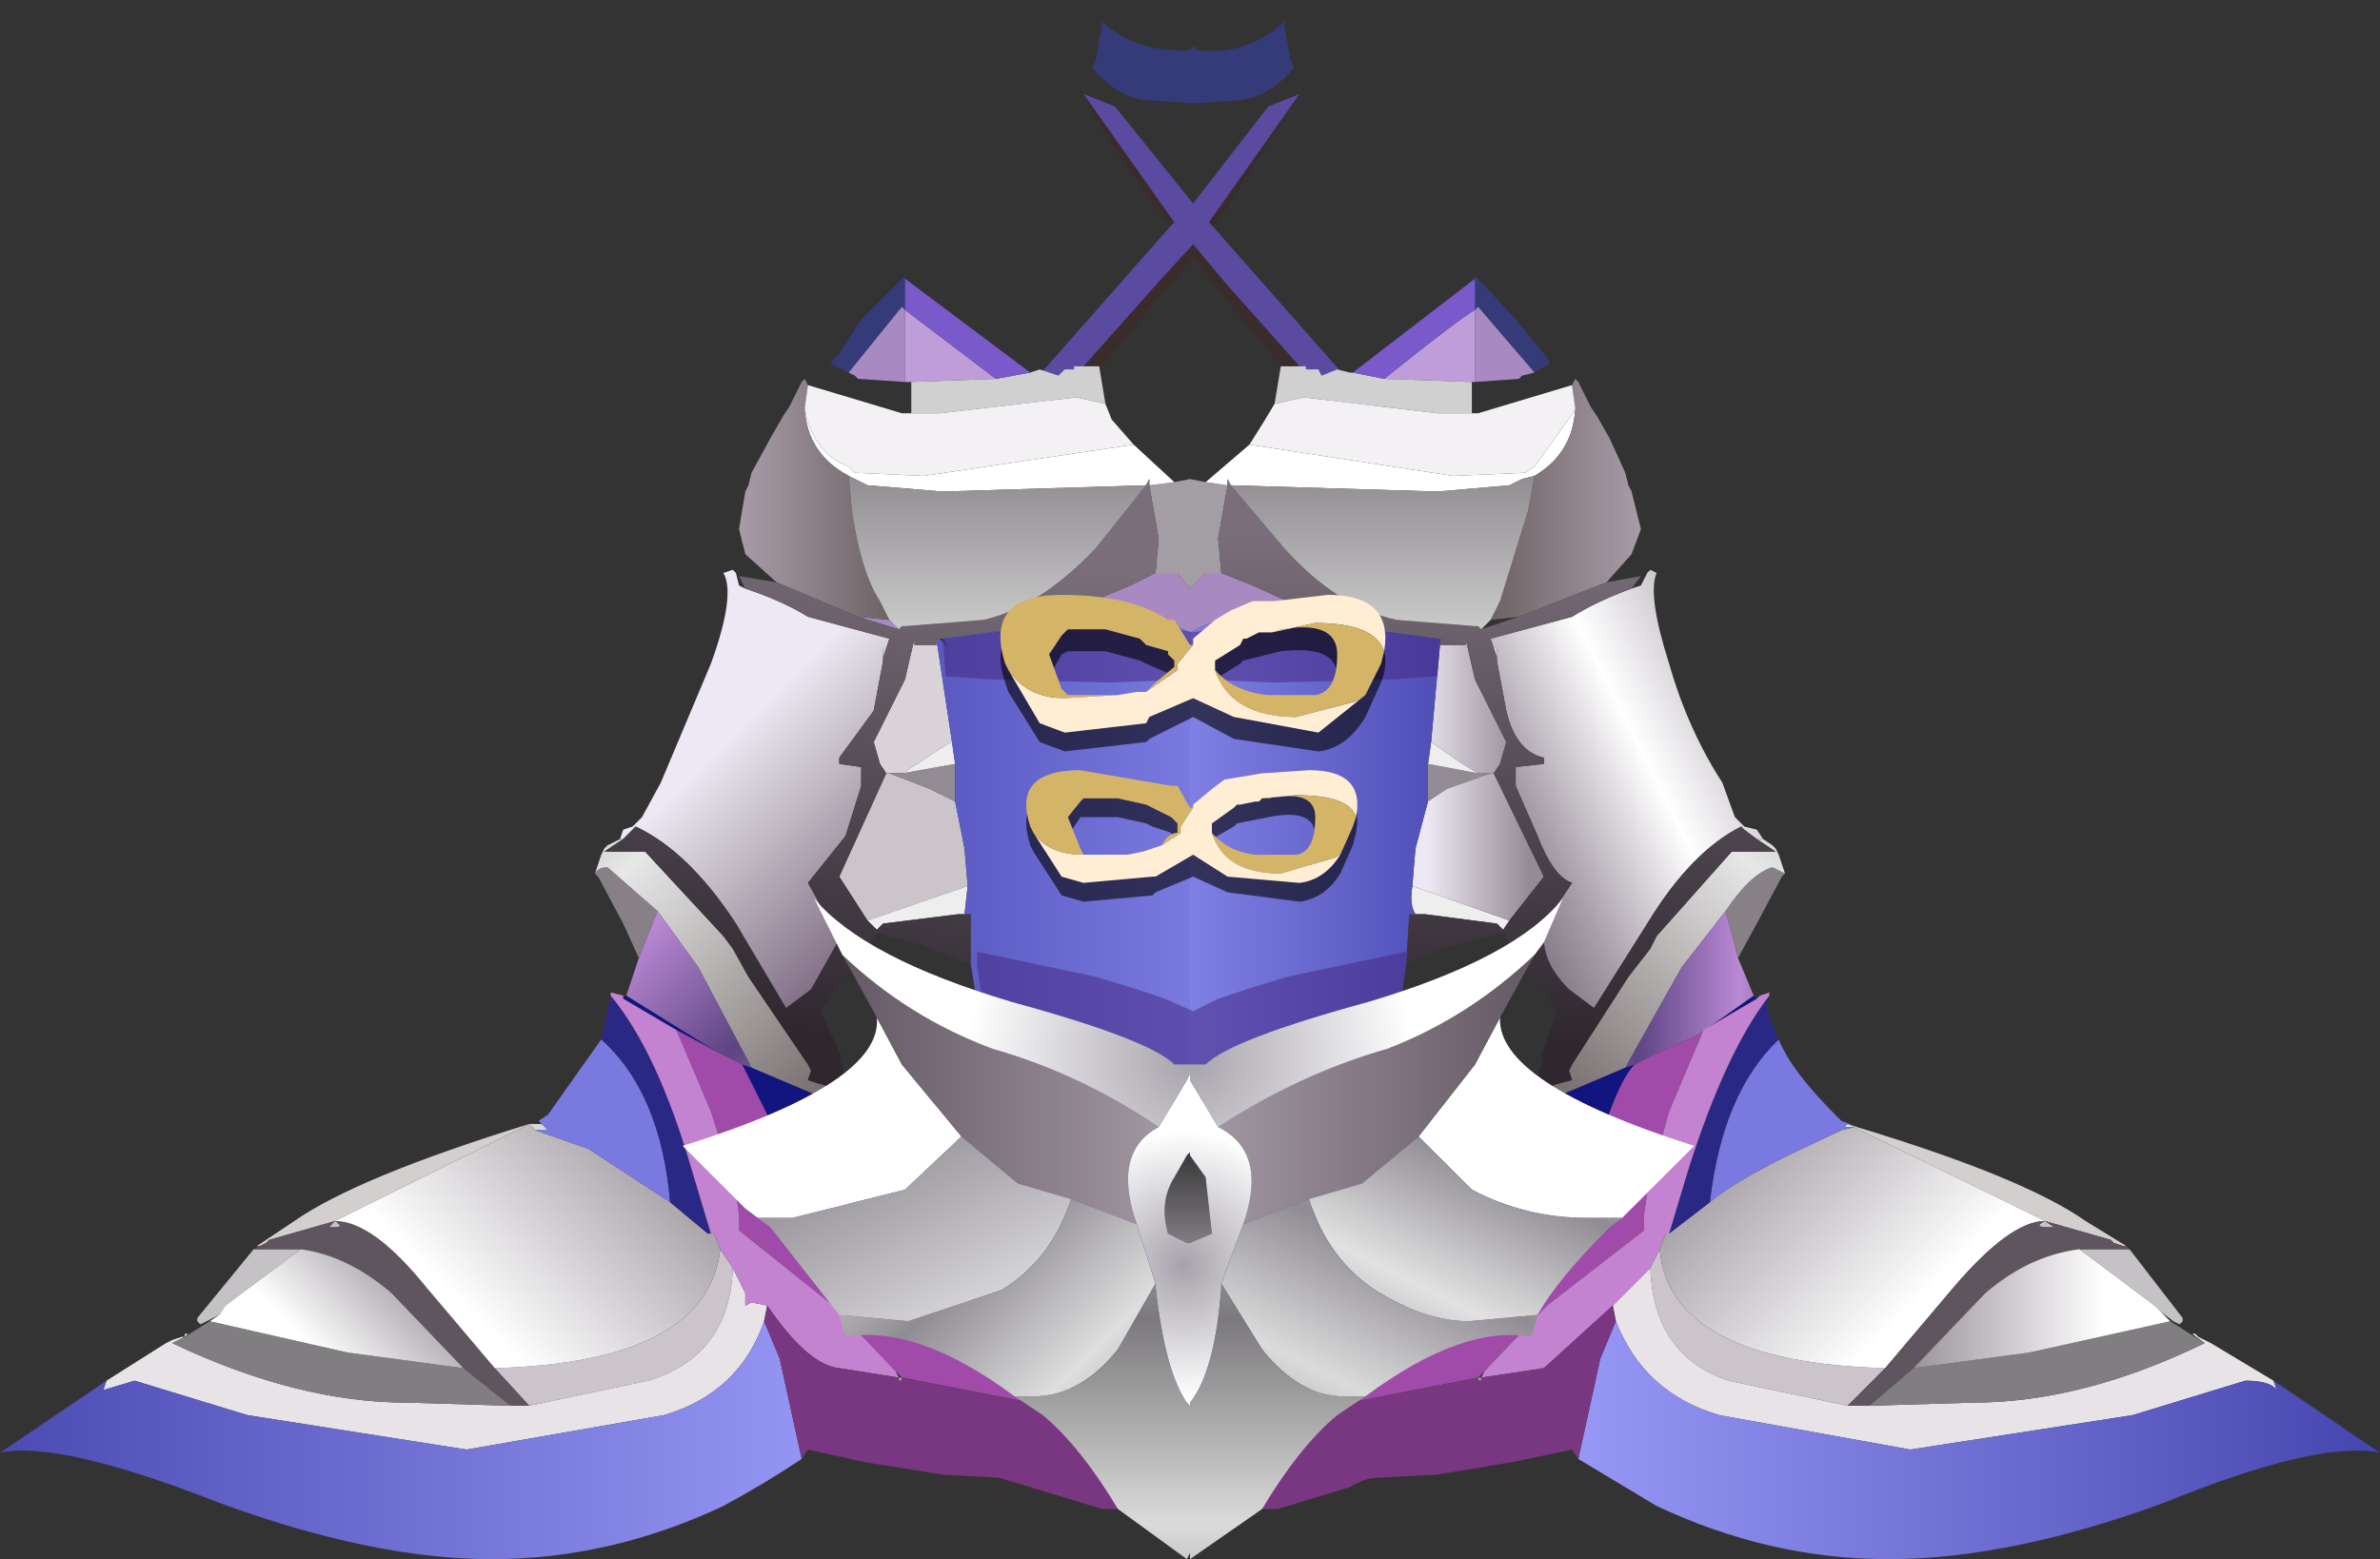 <svg xmlns="http://www.w3.org/2000/svg" xmlns:ffdec="https://www.free-decompiler.com/flash" xmlns:xlink="http://www.w3.org/1999/xlink" ffdec:objectType="frame" width="38" height="24.9"><rect width="100%" height="100%" fill="#333333" stroke="none"/><use ffdec:characterId="5" xlink:href="#a" width="38" height="24.9"/><defs><linearGradient id="b" x1="-819.2" x2="819.2" gradientTransform="matrix(0 0 0 0 20.55 -1.2)" gradientUnits="userSpaceOnUse" spreadMethod="reflect"><stop offset="0" stop-color="#9c9696"/><stop offset="1" stop-color="#d4d4d4"/></linearGradient><linearGradient id="c" x1="-819.2" x2="819.2" gradientTransform="matrix(0 0 0 0 20.55 -1.2)" gradientUnits="userSpaceOnUse" spreadMethod="reflect"><stop offset="0" stop-color="#365b45"/><stop offset="1" stop-color="#d4d4d4"/></linearGradient><linearGradient id="d" x1="-819.2" x2="819.2" gradientTransform="matrix(0 0 0 0 -.6 -1.2)" gradientUnits="userSpaceOnUse" spreadMethod="reflect"><stop offset="0" stop-color="#9c9696"/><stop offset="1" stop-color="#d4d4d4"/></linearGradient><linearGradient id="e" x1="-819.2" x2="819.2" gradientTransform="matrix(0 0 0 0 -.6 -1.2)" gradientUnits="userSpaceOnUse" spreadMethod="reflect"><stop offset="0" stop-color="#365b45"/><stop offset="1" stop-color="#d4d4d4"/></linearGradient><linearGradient id="f" x1="-819.2" x2="819.2" gradientTransform="matrix(-.003 -.003 -.004 .004 3.1 15.95)" gradientUnits="userSpaceOnUse" spreadMethod="pad"><stop offset="0" stop-color="#674e6d"/><stop offset=".49" stop-color="#c4bdc6"/><stop offset=".698" stop-color="#ede8f3"/></linearGradient><linearGradient id="g" x1="-819.2" x2="819.2" gradientTransform="matrix(-.003 -.003 -.004 .004 3.1 15.95)" gradientUnits="userSpaceOnUse" spreadMethod="pad"><stop offset=".49" stop-color="#c4bdc6"/><stop offset=".698" stop-color="#ede8f3"/></linearGradient><linearGradient id="h" x1="-819.2" x2="819.2" gradientTransform="matrix(-.002 -.002 -.002 .002 2.7 18.2)" gradientUnits="userSpaceOnUse" spreadMethod="reflect"><stop offset="0" stop-color="#797070"/><stop offset="1" stop-color="#e7e7e7"/></linearGradient><linearGradient id="i" x1="-819.2" x2="819.2" gradientTransform="matrix(0 0 0 0 -.6 -1.2)" gradientUnits="userSpaceOnUse" spreadMethod="reflect"><stop offset="0" stop-color="#c24a1e"/><stop offset="1" stop-color="#d4d4d4"/></linearGradient><linearGradient id="j" x1="-819.2" x2="819.2" gradientTransform="matrix(0 0 0 0 -.6 -1.2)" gradientUnits="userSpaceOnUse" spreadMethod="reflect"><stop offset="0" stop-color="#b1d0be"/><stop offset="1" stop-color="#d4d4d4"/></linearGradient><linearGradient id="k" x1="-819.2" x2="819.2" gradientTransform="matrix(0 0 0 0 20.6 -1.2)" gradientUnits="userSpaceOnUse" spreadMethod="reflect"><stop offset="0" stop-color="#c24a1e"/><stop offset="1" stop-color="#d4d4d4"/></linearGradient><linearGradient id="l" x1="-819.2" x2="819.2" gradientTransform="matrix(.002 -.002 .002 .002 17.35 18.2)" gradientUnits="userSpaceOnUse" spreadMethod="reflect"><stop offset="0" stop-color="#797070"/><stop offset="1" stop-color="#e7e7e7"/></linearGradient><linearGradient id="m" x1="-819.2" x2="819.2" gradientTransform="matrix(0 0 0 0 20.55 -1.2)" gradientUnits="userSpaceOnUse" spreadMethod="reflect"><stop offset="0" stop-color="#c24a1e"/><stop offset="1" stop-color="#d4d4d4"/></linearGradient><linearGradient id="n" x1="-819.2" x2="819.2" gradientTransform="matrix(.003 -.003 .004 .004 16.85 15.95)" gradientUnits="userSpaceOnUse" spreadMethod="pad"><stop offset=".49" stop-color="#c4bdc6"/><stop offset=".698" stop-color="#ede8f3"/></linearGradient><linearGradient id="o" x1="-819.2" x2="819.2" gradientTransform="matrix(0 0 0 0 20.55 -1.2)" gradientUnits="userSpaceOnUse" spreadMethod="reflect"><stop offset="0" stop-color="#b1d0be"/><stop offset="1" stop-color="#d4d4d4"/></linearGradient><linearGradient id="p" x1="-819.2" x2="819.2" gradientTransform="matrix(.003 .003 -.002 .002 20.55 22.6)" gradientUnits="userSpaceOnUse" spreadMethod="pad"><stop offset="0" stop-color="#8d868e"/><stop offset=".698" stop-color="#fff"/></linearGradient><linearGradient id="q" x1="-819.2" x2="819.2" gradientTransform="matrix(.001 0 0 .001 14.45 13.95)" gradientUnits="userSpaceOnUse" spreadMethod="pad"><stop offset="0" stop-color="#ede8f3"/><stop offset="1" stop-color="#948b96"/></linearGradient><linearGradient id="r" x1="-819.2" x2="819.2" gradientTransform="matrix(.001 0 0 .001 14.6 16.2)" gradientUnits="userSpaceOnUse" spreadMethod="pad"><stop offset="0" stop-color="#ede8f3"/><stop offset="1" stop-color="#948b96"/></linearGradient><linearGradient id="s" x1="-819.2" x2="819.2" gradientTransform="matrix(.004 -.002 .002 .004 16.65 16.05)" gradientUnits="userSpaceOnUse" spreadMethod="pad"><stop offset="0" stop-color="#3f3441"/><stop offset=".388" stop-color="#a89faa"/><stop offset=".651" stop-color="#fff"/><stop offset="1" stop-color="#a89faa"/></linearGradient><linearGradient id="t" x1="-819.2" x2="819.2" gradientTransform="matrix(0 0 0 0 20.55 -1.2)" gradientUnits="userSpaceOnUse" spreadMethod="reflect"><stop offset="0" stop-color="#665959"/><stop offset="1" stop-color="#d4d4d4"/></linearGradient><linearGradient id="u" x1="-819.2" x2="819.2" gradientTransform="matrix(0 0 0 0 -.6 -1.2)" gradientUnits="userSpaceOnUse" spreadMethod="reflect"><stop offset="0" stop-color="#665959"/><stop offset="1" stop-color="#d4d4d4"/></linearGradient><linearGradient id="v" x1="-819.2" x2="819.2" gradientTransform="matrix(.003 0 0 .001 23.6 23.6)" gradientUnits="userSpaceOnUse" spreadMethod="pad"><stop offset="0" stop-color="#8d868e"/><stop offset=".698" stop-color="#fff"/></linearGradient><linearGradient id="w" x1="-819.2" x2="819.2" gradientTransform="matrix(-.003 .003 -.002 -.002 -.6 22.6)" gradientUnits="userSpaceOnUse" spreadMethod="pad"><stop offset="0" stop-color="#8d868e"/><stop offset=".698" stop-color="#fff"/></linearGradient><linearGradient id="x" x1="-819.2" x2="819.2" gradientTransform="matrix(-.002 .001 -.001 -.001 -3.65 23.6)" gradientUnits="userSpaceOnUse" spreadMethod="pad"><stop offset="0" stop-color="#8d868e"/><stop offset=".698" stop-color="#fff"/></linearGradient><linearGradient id="y" x1="-819.2" x2="819.2" gradientTransform="matrix(.002 0 0 .002 16 10.65)" gradientUnits="userSpaceOnUse" spreadMethod="reflect"><stop offset="0" stop-color="#625959"/><stop offset=".945" stop-color="#afa2af"/></linearGradient><linearGradient id="z" x1="-819.2" x2="819.2" gradientTransform="matrix(-.002 0 -0 -.002 4 10.75)" gradientUnits="userSpaceOnUse" spreadMethod="reflect"><stop offset="0" stop-color="#625959"/><stop offset=".945" stop-color="#afa2af"/></linearGradient><linearGradient id="A" x1="-819.2" x2="819.2" gradientTransform="matrix(0 -.005 .006 0 15 15.3)" gradientUnits="userSpaceOnUse" spreadMethod="pad"><stop offset="0" stop-color="#2e272e"/><stop offset="1" stop-color="#796e79"/></linearGradient><linearGradient id="B" x1="-819.2" x2="819.2" gradientTransform="matrix(0 -.005 .006 .001 5.05 15.3)" gradientUnits="userSpaceOnUse" spreadMethod="pad"><stop offset="0" stop-color="#2e272e"/><stop offset="1" stop-color="#796e79"/></linearGradient><linearGradient id="C" x1="-819.2" x2="819.2" gradientTransform="matrix(0 .002 -.002 0 13.05 11.5)" gradientUnits="userSpaceOnUse" spreadMethod="pad"><stop offset="0" stop-color="#878287"/><stop offset="1" stop-color="#d4d4d4"/><stop offset="1" stop-color="#d9d3d9"/></linearGradient><linearGradient id="D" x1="-819.2" x2="819.2" gradientTransform="matrix(0 .002 -.002 0 6.9 11.5)" gradientUnits="userSpaceOnUse" spreadMethod="pad"><stop offset="0" stop-color="#878287"/><stop offset="1" stop-color="#d4d4d4"/><stop offset="1" stop-color="#d9d3d9"/></linearGradient><linearGradient id="E" x1="-819.2" x2="819.2" gradientTransform="matrix(.001 0 0 .002 17.95 18.5)" gradientUnits="userSpaceOnUse" spreadMethod="reflect"><stop offset="0" stop-color="#5d4483"/><stop offset="1" stop-color="#ba89d4"/></linearGradient><linearGradient id="F" x1="-819.2" x2="819.2" gradientTransform="matrix(-.001 -.001 .001 -.001 2 18.5)" gradientUnits="userSpaceOnUse" spreadMethod="reflect"><stop offset="0" stop-color="#5d4483"/><stop offset="1" stop-color="#ba89d4"/></linearGradient><linearGradient id="G" x1="-819.2" x2="819.2" gradientTransform="matrix(.003 0 0 .006 12.4 17.5)" gradientUnits="userSpaceOnUse" spreadMethod="reflect"><stop offset="0" stop-color="#8080e5"/><stop offset="1" stop-color="#4444ad"/></linearGradient><linearGradient id="H" x1="-819.2" x2="819.2" gradientTransform="matrix(-.003 0 0 .006 7.55 17.5)" gradientUnits="userSpaceOnUse" spreadMethod="reflect"><stop offset="0" stop-color="#7979e0"/><stop offset="1" stop-color="#5252ba"/></linearGradient><linearGradient id="I" x1="-819.2" x2="819.2" gradientTransform="matrix(.008 0 0 .002 22.6 25.7)" gradientUnits="userSpaceOnUse" spreadMethod="reflect"><stop offset="0" stop-color="#9898f7"/><stop offset="1" stop-color="#4444ad"/></linearGradient><linearGradient id="J" x1="-819.2" x2="819.2" gradientTransform="matrix(-.008 0 0 .002 -2.6 25.7)" gradientUnits="userSpaceOnUse" spreadMethod="reflect"><stop offset="0" stop-color="#9595f4"/><stop offset="1" stop-color="#4a4ab2"/></linearGradient><linearGradient id="K" x1="-819.2" x2="819.2" gradientTransform="matrix(0 0 0 0 20.15 -.15)" gradientUnits="userSpaceOnUse" spreadMethod="reflect"><stop offset="0" stop-color="#9c9696"/><stop offset="1" stop-color="#d4d4d4"/></linearGradient><linearGradient id="L" x1="-819.2" x2="819.2" gradientTransform="matrix(0 0 0 0 -.05 -.15)" gradientUnits="userSpaceOnUse" spreadMethod="reflect"><stop offset="0" stop-color="#9c9696"/><stop offset="1" stop-color="#d4d4d4"/></linearGradient><linearGradient id="M" x1="-819.2" x2="819.2" gradientTransform="matrix(.003 0 0 .003 12.95 20.1)" gradientUnits="userSpaceOnUse" spreadMethod="reflect"><stop offset="0" stop-color="#9f959f"/><stop offset="1" stop-color="#645964"/></linearGradient><linearGradient id="N" x1="-819.2" x2="819.2" gradientTransform="matrix(.003 0 0 .003 6.95 20.1)" gradientUnits="userSpaceOnUse" spreadMethod="reflect"><stop offset="0" stop-color="#645964"/><stop offset="1" stop-color="#9f959f"/></linearGradient><linearGradient id="O" x1="-819.2" x2="819.2" gradientTransform="matrix(.001 -.001 .002 .001 14.35 22.35)" gradientUnits="userSpaceOnUse" spreadMethod="reflect"><stop offset="0" stop-color="#e2e2e2"/><stop offset="1" stop-color="#908c93"/></linearGradient><linearGradient id="P" x1="-819.2" x2="819.2" gradientTransform="matrix(-.001 -.002 .002 -.001 5.6 22.4)" gradientUnits="userSpaceOnUse" spreadMethod="reflect"><stop offset="0" stop-color="#dddcde"/><stop offset="1" stop-color="#908c93"/></linearGradient><linearGradient id="Q" x1="-819.2" x2="819.2" gradientTransform="matrix(-.001 -.001 .001 -.001 7.5 23.6)" gradientUnits="userSpaceOnUse" spreadMethod="reflect"><stop offset="0" stop-color="#dedede"/><stop offset="1" stop-color="#908c93"/></linearGradient><linearGradient id="R" x1="-819.2" x2="819.2" gradientTransform="matrix(.001 -.001 .002 .001 12.45 23.55)" gradientUnits="userSpaceOnUse" spreadMethod="reflect"><stop offset="0" stop-color="#dbdbdb"/><stop offset="1" stop-color="#908c93"/></linearGradient><linearGradient id="S" x1="-819.2" x2="819.2" gradientTransform="matrix(0 -.002 .003 0 10 25.4)" gradientUnits="userSpaceOnUse" spreadMethod="reflect"><stop offset="0" stop-color="#dbdbdb"/><stop offset="1" stop-color="#7b797b"/></linearGradient><linearGradient id="T" x1="-819.2" x2="819.2" gradientTransform="rotate(90 -5.9 15.95)scale(.001)" gradientUnits="userSpaceOnUse" spreadMethod="pad"><stop offset="0" stop-color="#353535"/><stop offset="1" stop-color="#878287"/><stop offset="1" stop-color="#d9d3d9"/></linearGradient><radialGradient id="U" cx="0" cy="0" r="819.2" gradientTransform="translate(9.9 22.9)scale(.003)" gradientUnits="userSpaceOnUse" spreadMethod="pad"><stop offset="0" stop-color="#a6a2aa"/><stop offset=".867" stop-color="#fff"/></radialGradient><radialGradient id="V" cx="0" cy="0" r="819.2" gradientTransform="translate(10 19.6)scale(.005)" gradientUnits="userSpaceOnUse" spreadMethod="pad"><stop offset="0" stop-color="#a6a2aa"/><stop offset=".867" stop-color="#fff"/></radialGradient><g id="a" fill-rule="evenodd"><path fill="#43211d" fill-opacity=".4" d="M20.75 1.5 19.6 3.3l-.3.4.05.05 2.6 3.2.25.3-.4.2-.25-.3-2-2.4-.5-.65-.55.65-1.55 1.9-.45.5-.25.3-.4-.2.25-.3.85-.95 1.75-2.25.05-.05-.3-.4Q17.5 2 17.3 1.5l.5.2L19 3.3l.05.1.1-.1 1.1-1.6z"/><path fill="#5a4ba1" d="m19.35 3.6 2.6 2.95.25.25-.4.2-.25-.25-2-2.25-.5-.6-.55.6-2 2.25-.25.25-.4-.2.25-.25 2.6-2.95.05-.05L17.3 1.5l.5.2 1.25 1.55 1.2-1.55.5-.2-1.45 2.05z"/><path fill="#353b79" d="m13.25 5.8.15-.15.35-.55.7-.7v.55l-.05-.05-.85 1.05zm10.3-1.35V4.4l.65.7.45.55.1.15-.25.15-.9-1.05-.05.05z"/><path fill="#d9d7d9" d="M8.45 17.95h.2l.1.1h-.2z"/><path fill="#a989c2" d="m23.55 4.95.05-.05.9 1.05-.2.05-.05.05-.7.05zm-4.05 4.2.5.2.55.25.05.05.5.3-.85-.1q-.6-.1-1.25.25-.7-.35-1.3-.25l-.8.1.5-.3.05-.05.6-.25.4-.2h.35l.2.25.25-.25zm-5.8-3.1L13.65 6l-.1-.05.85-1.05.05.05V6.1zm.5 3.85.15.15-.65-.2z"/><path fill="#bf9dd9" d="M23.55 4.95V6.1h-.05l-1.4-.05q1.25-1 1.45-1.1m-9.1 1.15V4.95l1.45 1.1-1.35.05z"/><path fill="#cbc5cb" d="m15.25 12.8.15.75.05.6-1.6.55-.45-.7.75-1.65h.05l.65.25zm-3.75 7.15.2.3q-.05 1.4-1.35 1.8l-1.9.4-.55-.6q3.4-.1 3.6-1.9m14.85.3.15-.3q.15 1.8 3.6 1.9l-.6.6-1.9-.4q-1.2-.4-1.25-1.8"/><path fill="#d9d3d9" d="m14.95 10.2.25 1.65q-.2.1-.55.35l-.25.15h-.25l-.1-.15-.1-.35.5-1 .15-.65v.1h.35z"/><path fill="#938b93" d="M15.25 12.2v.6l-.4-.2-.65-.25h.2zm7.55 0 .8.15h.2l-.7.25-.3.2z"/><path fill="#eee" d="m24.1 14.7-.1.15-.1-.1-1.15-.15h-.15q-.1-.15-.05-.45zm-8.9-2.85.05.35-.85.15.25-.15q.35-.25.55-.35m.25 2.3-.05.45h-.1l-1.2.15-.1.1-.15-.15zm7.35-1.95.05-.35.5.35.25.15z"/><path fill="#c6c5c6" d="m32.65 19.5.15.1h-.1q-.25 0-.05-.1m-27.4.1.1-.1q.15.1 0 .1z"/><path fill="#e7e7e7" d="M29.6 18h-.15l.05-.05z"/><path fill="#c4c2c4" d="m34 19.95.85 1.1v.05l-.05.05-.1-.05-.2-.15-.1-.1-1.2-.9zM3.5 21l-.2.1-.1.05-.05-.05v-.05l.9-1.1h.75l-1.2.9z"/><path fill="#a19ea1" d="M14.35 22h.05v.05h-.05zm9.25 0h.05v.05h-.05z"/><path fill="#121580" d="m15.3 18.65 1.65.6 1.7.4.25.05h.05l.05 1 .05-1h.05l-.05.85-.05.7.05.65v.45h-.15l-.3-.05-1.25.1-2.15-1.9-1.65-1.25-.8-.55-.25-.3-.05-.2-.6-1.2.15.05 1.65.7h.1l-.1.05v.05l.2.05.1.05.05.1.15.1.15.2.1.1.05.1.15.25.6 1.5.1-1.1zm-4.5-2.2-.85-.5.05-.05 1.45.9zm15.15.6.15-.05q-.25.25-.55 1.2l-.05.2-.25.3q-.35.2-.75.55-.65.4-1.65 1.25l-2.2 1.9-1.25-.1-.3.05V19.7l.25-.05 1.75-.4 1.65-.6v.55l.1 1.1.55-1.5.15-.25.1-.1.05-.1.15-.2.15-.1.05-.1.1-.05.15-.05v-.05l-.1-.05h.1zm1.2-.55.85-.6.05.05-.85.5z"/><path fill="#878087" d="m10.2 15.3-.25-.55-.4-.75-.05-.05q.05-.1.2-.1l.8.7zm18.3-1.35-.05.05-.4.75-.3.55-.2-.75q.4-.6.75-.7z"/><path fill="#d4cfcf" d="m29.5 17.95.15.05q2.65.8 3.65 1.5l.65.4h-.05l-.15-.05-.05-.05-1.05-.3L29.6 18zM4.1 19.9l.6-.4q1-.7 3.75-1.55l-3.1 1.55-1.05.3-.05.05-.1.05z"/><path fill="#e7e3e7" d="m35.2 21.45-.2-.15h.05l.05.05.1.05.1.05 1 .6.05.15q-.1-.15-.5-.15l-1.8.55-3.55.55-3.05-.55q-1.2-.35-1.65-1.5l-.05-.25.6-.6q.05 1.4 1.25 1.8l1.9.4h.35l1.65-.05q1.75 0 3.7-.95m-33.5.6.95-.6.1-.05.15-.05h.05v-.05H3l-.05.05-.2.1q2 .95 3.75.95l1.65.05h.3l1.9-.4q1.3-.4 1.35-1.8l.2.4v.2l.1-.05.25.05-.05.25q-.4 1.15-1.6 1.5l-3.15.55-3.5-.55-1.8-.55-.5.15z"/><path fill="#a39ea3" d="m18.75 7.7.25-.05.25.05.35.05-.15.85.05.55h-.25L19 9.4l-.2-.25h-.35l.05-.55-.15-.85z"/><path fill="url(#b)" d="m11.85 8.6.05-.05.15.05zm4.55.6.05.05.25.2.05.25h-.05l-.2-.35zm.8 2.7.1-.05-.1.2-.15.05zm1.8 6.7q.6-.45.25-.05l-.15.05-.05.05zm-5.55-.5.75-.3.8-.2.85 1.25-.25.75-.05.2v.1l-.05.1-.15.3-.05.15h-.1l.1.05h-.05l-.1.1-.1.05-.05.1-.15.1-.15.2-.05.1-.1.1-.15.25-.55 1.5-.1-1.1v-.55l.05-.05v-.05l1.15-.7-.05-.1-.15-.25q-.05-.25-.9.3-.9.6-.7-.25z" transform="translate(9 -2.7)"/><path fill="url(#c)" d="m15.25 8.75.05-.05v.05z" transform="translate(9 -2.7)"/><path fill="url(#d)" d="M.75 18.55q-.35-.4.25.05l-.05.05v-.05zm2-6.7.05.05.1.2-.1-.05zM3.3 9.7h-.05l.1-.25.2-.2.05-.05-.1.15zM8 8.6l.1-.05.05.05zm-1.5 9.5.35 2.15q.2.85-.65.25-.9-.55-.95-.3l-.15.25-.05.1 1.2.7.05.1v.55L6.2 23l-.6-1.5-.15-.25-.05-.1-.1-.1-.15-.2-.15-.1-.05-.1-.1-.05-.15-.1h-.05l.1-.05h-.1v-.15l-.1-.3-.05-.1v-.1l-.05-.2-.35-.75.9-1.25.75.2z" transform="translate(9 -2.7)"/><path fill="url(#e)" d="m4.65 8.7.05.05h-.05z" transform="translate(9 -2.7)"/><path fill="url(#f)" d="m.9 16.1.05-.15.15-.05.15-.15.3-.55.8-1.9q.4-1.1.2-1.45l.15-.05.05.05.05.2.1.05q.6.2 1 .45l1.3.35-.05.15H5.1v.2l-.15.8-.55.75v.1l.35.05v.3l-.25.8-.6.75.25.45.15.3.1.15-.45.8-.4.3-.8-1.35Q2 16.3 1.15 15.9l-.2.2z" transform="translate(9 -2.7)"/><path fill="url(#g)" d="M5.1 13.2v-.15h.05z" transform="translate(9 -2.7)"/><path fill="url(#h)" d="m.5 16.65.1-.3.05-.1.05-.05.2-.1h.05l-.3.2h.65l1.25 1.35.15.2.25.45.95 1.4.05.1-.05.15.15.05q.25.05.35.2l.1.05.1.05h.05v.15L3 19.75l-.85-1.6-.65-.9-.8-.7q-.15 0-.2.1" transform="translate(9 -2.7)"/><path fill="url(#i)" d="m.75 18.6-.1-.1.1.05zm3.9 1.9h.05l.15.1-.2-.05zm.7 4.2-.05-.1.1.1zm2.15.4h-.05l-.35-.35z" transform="translate(9 -2.7)"/><path fill="url(#j)" d="m5.1 20.45.75.4.4.4-1.2-.7z" transform="translate(9 -2.7)"/><path fill="url(#k)" d="M10.05 25.05v-.45l-.05-.65.05-.7.05-.85v2.65z" transform="translate(9 -2.7)"/><path fill="url(#l)" d="m19.15 16.1.15.1.05.05.05.1.1.3-.2-.1q-.35.1-.75.7l-.7.9-.9 1.6-1.65.7.05-.15h.05l.15-.05.1-.05q.05-.15.25-.2l.2-.05-.05-.15.05-.1.9-1.4.35-.45.1-.2 1.2-1.35h.7l-.3-.2z" transform="translate(9 -2.7)"/><path fill="url(#m)" d="m19.25 18.55.1-.05-.1.1zm-4.6 6.15h-.05l.1-.1zm-2.1.4h-.1l.45-.35zm2.75-4.6v.05l-.15.05.1-.1z" transform="translate(9 -2.7)"/><path fill="url(#n)" d="m14.9 13.2-.05-.15h.05z" transform="translate(9 -2.7)"/><path fill="url(#o)" d="m13.8 21.25.3-.4q.5-.1.8-.4l.05.1z" transform="translate(9 -2.7)"/><path fill="#fff" d="m18.1 7.1.65.6-.4.05v-.1l-.05.1-3.25.1-1.2-.1-.2-.1-.1-.05q-.65-.35-.7-1.05.15.7.7.9l.1.1 1.1.05zm1.15.6.7-.6 3.25.5 1.15-.05.15-.1.65-.9q-.05.7-.65 1.05l-.2.05-.2.1-1.15.1-3.3-.1-.05-.1v.1z"/><path fill="url(#p)" d="M18.3 21.9q.35-.3 1.25-.75l.85-.4.2-.05 3.05 1.5q-.55 0-1.45 1.05l-1.1 1.3q-3.45-.1-3.6-1.9l.1-.25h.05z" transform="translate(9 -2.7)"/><path fill="url(#q)" d="M14 12.9v.1h.4v-.1l.15.65.5 1-.1.35-.1.15h-.25l-.25-.15-.5-.35z" transform="translate(9 -2.7)"/><path fill="url(#r)" d="m14.85 15.05.8 1.65-.55.7-1.55-.55.05-.6.2-.75.3-.2.7-.25z" transform="translate(9 -2.7)"/><path fill="url(#s)" d="m17.3 11.85.05-.05.1.05q-.15.35.2 1.45.3 1.05.85 1.9l.2.55.15.15.2.05.1.15h-.1l-.2-.15-.05-.05q-.8.4-1.5 1.55l-.85 1.35-.4-.3q-.4-.4-.4-.8l.05-.15.1-.3.3-.45q-.3-.1-.55-.75l-.35-.8v-.3l.45-.05v-.1q-.45-.1-.6-.75l-.15-.8v-.2h-.05l-.05-.15 1.3-.35q.4-.25.95-.45l.15-.05z" transform="translate(9 -2.7)"/><path fill="url(#t)" d="m15.75 8.5.15-.15.2.3v.05l.05.05-.05.1-1.5.45h-.1v-.5h.05l.7-.05h.05V8.7l.2-.05z" transform="translate(9 -2.7)"/><path fill="url(#u)" d="m3.85 8.75.05-.05v-.05q-.1-.15.15-.3l.2.15.3.15.1.05v.05h.05l.75.05h.1v.5H5.4l-1.5-.45z" transform="translate(9 -2.7)"/><path fill="#5f555f" d="m33.95 19.9.05.05h-.8q-.8.1-1.5.7l-1.15 1.2-.7.6h-.35l.6-.6 1.1-1.3q.9-1.05 1.45-1.05-.2.1.05.1h.1l-.15-.1 1.05.3.05.05.15.05zm-29.85.05v-.05h.05l.1-.05.05-.05 1.05-.3q.6 0 1.45 1.05l1.1 1.3.55.6h-.3l-.75-.6-1.15-1.2q-.7-.6-1.45-.7zm1.15-.35h.1q.15 0 0-.1z"/><path fill="#807e80" d="m34.65 21.1.55.35q-1.95.95-3.7.95l-1.65.05.7-.6 1.85-.25zm-31.7.25.4-.25 2.2.5 1.85.25.75.6-1.65-.05q-1.75 0-3.75-.95z"/><path fill="url(#v)" d="m25.5 23.65.15.15-2.25.5-1.85.25 1.15-1.2q.7-.6 1.5-.7l1.2.9z" transform="translate(9 -2.7)"/><path fill="url(#w)" d="M2.35 22.4h.05l.1.25q-.2 1.8-3.6 1.9l-1.1-1.3q-.85-1.05-1.45-1.05l3.1-1.55.1.1.85.3 1.3.85.6.5z" transform="translate(9 -2.7)"/><path fill="url(#x)" d="m-5.65 23.8.15-.1.1-.15 1.2-.9q.75.1 1.45.7l1.15 1.2-1.85-.25z" transform="translate(9 -2.7)"/><path fill="url(#y)" d="m16.15 8.75.05.05.2.4.1.15.2.35.25.55.05.2.05.1.15.6-.15.4-.4.45-1.4.55-.45.05.15-.3.45-1.45.1-.55q.6-.35.65-1.05V9.2l-.05-.35z" transform="translate(9 -2.7)"/><path fill="url(#z)" d="m3.4 12-.5-.45-.1-.4.1-.6.05-.1.05-.2.3-.55.2-.35.1-.15.2-.4.05-.05.05.1-.05.35v.05q.05.7.7 1.05l.05.55q.15 1 .45 1.45l.15.3-.5-.05z" transform="translate(9 -2.7)"/><path fill="url(#A)" d="m16.65 12 .55-.1-.15.2q-.55.2-.95.45l-1.3.35.05.15.05.15v.05l.15.8q.15.65.6.75v.1l-.45.05v.3l.35.8q.25.65.55.75l-.3.45-.1.3-.05.15q0 .4.4.8l.4.3.85-1.35q.7-1.15 1.5-1.55l.05.05.2.15.3.2h-.7l-1.2 1.35-.1.2-.35.45-.9 1.4-.05.1.05.15-.2.05q-.2.05-.25.2l-.1.05-.2.05.15-.3.05-.05v-.05l.1-.35-.05.05.25-.75L15 17.6l-.8.2-.75.3.05-.8h.25l1.15.15.1.1.1-.15.55-.7-.8-1.65.1-.15.1-.35-.5-1-.15-.65v.1H14v-.1h-.05l-1.85-.25-.5-.3-.05-.05-.55-.25-.5-.2-.05-.55.15-.85v-.1l.05.1.85 1q.85.95 1.8 1.15l1.25.1h.05l.05.05.6-.2z" transform="translate(9 -2.7)"/><path fill="url(#B)" d="m2.8 11.9.6.1 1.3.55.65.2.05-.05h.05l1.25-.1q.9-.2 1.8-1.15l.8-1 .05-.1v.1l.15.85-.05.55-.4.2-.6.25-.05.05-.5.3-1.85.25h-.1v.1H5.6v-.1l-.15.65-.5 1 .1.35.1.15-.75 1.65.45.7.15.15.1-.1 1.2-.15h.2v.8l-.75-.3-.75-.2-.9 1.25.35.75-.05-.05.1.35v.05l.05.05.1.3-.15-.05-.1-.05q-.1-.15-.35-.2l-.15-.05.05-.15-.05-.1-.95-1.4-.25-.45-.15-.2L1.3 16.3H.65l.3-.2.2-.2q.85.4 1.6 1.55l.8 1.35.4-.3.45-.8-.1-.15-.15-.3-.25-.45.6-.75.25-.8v-.3l-.35-.05v-.1l.55-.75.15-.8v-.05l.05-.15.05-.15-1.3-.35q-.4-.25-1-.45z" transform="translate(9 -2.7)"/><path fill="url(#C)" d="m10.65 10.45 3.3.1 1.15-.1.2-.1.2-.05-.1.55-.45 1.45-.15.3-.15.15-.05-.05h-.05l-1.25-.1q-.95-.2-1.8-1.15z" transform="translate(9 -2.7)"/><path fill="url(#D)" d="m4.55 10.3.1.05.2.1 1.2.1 3.25-.1-.8 1q-.9.95-1.8 1.15l-1.25.1H5.4l-.05.05-.15-.15-.15-.3q-.3-.45-.45-1.45z" transform="translate(9 -2.7)"/><path fill="#d0d0d0" d="m16.45 5.95.15-.05.3.1.1-.1h.15v-.05h.4l.1.6-.45-.1h-.05L15 6.6h-.45v-.5l1.35-.05zm3.9.5.1-.6h.4v.05h.2l.05.1.25-.1.2.05h.05l.5.1 1.4.05v.5h-.55l-2.1-.25h-.05z"/><path fill="#f3f1f3" d="m17.65 6.45.1.25.35.4-3.35.5-1.1-.05-.1-.1q-.55-.2-.7-.9V6.5l.05-.35 1.5.45h.6l2.15-.25h.05zm2.3.65.25-.4.15-.25.45-.1h.05l2.1.25h.65l1.5-.45.05.35v.05l-.65.9-.15.1-1.15.05z"/><path fill="#7a59cb" d="m14.45 4.45 2 1.5-.55.1-1.45-1.1zm7.15 1.5 1.95-1.5v.5q-.2.1-1.45 1.1z"/><path fill="url(#E)" d="m18.75 18 .25.6-.85.6-.2.1-.45.2-.4.2-.15.05.9-1.6.7-.9z" transform="translate(9 -2.7)"/><path fill="url(#F)" d="m1 18.6.2-.6.3-.75.65.9.85 1.6-.15-.05-.3-.15-.1-.05z" transform="translate(9 -2.7)"/><path fill="#7979e0" d="M28.4 16.6q.2.5.9 1.2l.1.1.25.1-.15-.05-.05.05h.15l-.2.05-.85.4q-.9.45-1.25.75.2-1.75 1.1-2.6M8.65 17.95l-.05-.05.15-.1.85-1.2q.95.85 1.1 2.6l-1.3-.85-.85-.3h.2z"/><path fill="#292985" d="M28.4 16.6q-.9.85-1.1 2.6l-.65.5.3-1q.6-1.9 1.3-2.8-.1.2.15.7m-18.8 0 .15-.7q.75.9 1.3 2.8l.3 1h-.05l-.6-.5q-.15-1.75-1.1-2.6"/><path fill="url(#G)" d="m12.1 12.65 1.85.25H14l-.15 1.65-.05.35v.6l-.2.75-.05.6q-.05.3.05.45h-.1l-.05.8-.3 2.15q-.2.85.7.25.85-.55.9-.3l.15.25q-.3.3-.8.4l-.3.4v.05l-.05.05-1.65.6-1.75.4-.25.05h-.05v-.45H10V12.8q.65-.35 1.25-.25z" transform="translate(9 -2.7)"/><path fill="url(#H)" d="m7.9 12.65.8-.1q.6-.1 1.3.25v9.15h.05v.45H9.9l-.25-.05-1.7-.4-1.65-.6-.05-.1-.4-.4-.75-.4.15-.25q.05-.25.95.3.85.6.65-.25L6.5 18.1v-.8h-.1l.05-.45-.05-.6-.15-.75v-.6l-.05-.35-.25-1.65H6l.15.15-.1-.15z" transform="translate(9 -2.7)"/><path fill="url(#I)" d="M27.3 24.75 29 25.9q-1-.2-3.45.8-2.45.9-4.4.9-1.9 0-3.7-.85L16.2 26l.35-1.6.25-.6q.45 1.15 1.65 1.5l3.05.55 3.55-.55 1.8-.55q.4 0 .5.15z" transform="translate(9 -2.7)"/><path fill="url(#J)" d="M3.8 26q-.6.4-1.25.75-1.8.85-3.7.85t-4.35-.9q-2.55-1-3.5-.8l1.7-1.15-.05.15.5-.15 1.8.55 3.5.55 3.15-.55q1.2-.35 1.6-1.5l.25.6z" transform="translate(9 -2.7)"/><path fill="#a04baa" d="m11.45 16.8.1.05.3.15.6 1.2.05.2.25.3.8.55 1.65 1.25 2.15 1.9h-.85l-.4-.35.35.35-2.05-.4-.1-.1-1-1.05-1.5-1.2v-.25l-.05-.35V19l-.4-1.25-.55-1.3zm14.65.2.4-.2.45-.2.2-.1.05-.05-.55 1.3L26.3 19v.05l-.05.35v.25l-1.55 1.2-1 1.05-.1.1-2.05.4.35-.35-.45.35h-.8l2.2-1.9q1-.85 1.65-1.25.4-.35.75-.55l.25-.3.05-.2q.3-.95.55-1.2"/><path fill="#c383d0" d="m9.75 15.85.2.05v.05l.85.5.55 1.3.4 1.25v.05l.05.35v.25l1.5 1.2 1 1.05.05.1-.95-.15q-.5-.05-1.15-1L12 20.8l-.1.05v-.2l-.2-.4-.2-.3-.1-.25h-.05l-.3-1q-.55-1.9-1.3-2.8zm18.3.1.05-.05.15-.05v.05q-.7.9-1.3 2.8l-.3 1h-.05l-.1.25-.15.3-.6.6-1.1 1-1 .15.05-.1 1-1.05 1.55-1.2v-.25l.05-.35V19l.35-1.25.55-1.3z"/><path fill="#783780" d="m25.2 23.3-.1-.15-.95.2-1.2.2-.95.05q-.2 0-.45.15l-1.15.35h-1.25l-.05-1.7-.1-.05-.1.05-.05 1.7H17.6l-1.15-.35-.5-.15-.9-.05-1.25-.2-.9-.2-.1.15-.35-1.6-.25-.6.05-.25q.65.95 1.15 1l.95.15v.05h.05V22l2.05.4h.9l1.25-.1.3.05h.2l.3-.05 1.25.1h.9l2.05-.4v.05h.05V22l1-.15 1.1-1 .05.25-.25.6z"/><path fill="#44257e" fill-opacity=".498" d="M15.6 15.4v-.2l1.9.4.65.2.45.15.45.2.4-.2.45-.15.65-.2 1.9-.4v.2l-.3 2.15q-.2.85.7.25.85-.55.9-.3l.15.25q-.3.3-.8.4l-.3.4v.05l-.05.05-1.65.6-.45.15-.4.1-.85.15-.25.05h-.25l-.25-.05-1.25-.25-.45-.15-1.65-.6-.05-.05v-.05l-.3-.4q-.5-.1-.8-.4l.15-.25q.05-.25.9.3.9.6.7-.25zm3.45-4.55H19l-1.3.05-1.9-.05-.7-.05-.05-.6h.05l1.85-.25.85-.1 1.25.25 1.2-.25.85.1 1.85.25H23l-.05.6-.7.05-1.9.05z"/><path fill="url(#K)" d="m10.1 3.05.2.05.8-.15q.15-.1.4-.25v.35q-.6.55-1.4.45v-.05l-.05-.25zm1.55.75.05.05v-.1l.15-.15.05-.05.2.4-.05.05-.55.35-1.4.55-.05-.55.75-.05q.45-.05.85-.5M10 3.05V3h.05z" transform="translate(9 -2.7)"/><path fill="#353b79" d="M19.1.75V.8q.8.1 1.4-.45l.1.6.05.1v.05q-.4.45-.85.5l-.75.05-.75-.05q-.45-.05-.85-.5v-.05l.05-.1.1-.6q.55.5 1.4.45l.05-.05z"/><path fill="url(#L)" d="m10.1 3.05-.05.15.05.25h-.05L10 3.5q-.85.05-1.4-.45V2.7l.4.25.8.15.2-.05.05-.05h.05zm0 1.85H10l-1.4-.55L8.05 4 8 3.95l.2-.4.05.05.15.15v.1l.05-.05q.4.45.85.5l.75.05z" transform="translate(9 -2.7)"/><path fill="#fff" d="M23.95 16.25q-.05 1.05 3.1 2.05l-1 1-.15.15h-.55q-1 0-1.85-.45l-.85-.85.9-1.15zm-11.85 3.2-.2-.15-1-1q3.2-1 3.1-2.05l.4.75.95 1.15-.9.85-1.8.45z"/><path fill="url(#M)" d="M10.45 20.7q1.3-.85 2.7-1.25 1.3-.5 2.35-1.5l-.55 1-.4.75-.9 1.15-.9.75-.85.25-.65.25-.4.15q.4-1.15-.4-1.55" transform="translate(9 -2.7)"/><path fill="url(#N)" d="M4.45 17.95q1.05 1 2.4 1.5 1.4.4 2.65 1.25-.75.4-.35 1.55l-.4-.15-.65-.25-.85-.25-.9-.75-.95-1.15-.4-.75z" transform="translate(9 -2.7)"/><path fill="url(#O)" d="m16.9 22.15-.2.15q-.85.85-1.15 1.4l-1.1.1q-.7 0-1.5-.5-.75-.5-1.05-1.45l.85-.25.9-.75.85.85q.85.45 1.85.45z" transform="translate(9 -2.7)"/><path fill="url(#P)" d="m4.4 23.7-1.1-1.4-.2-.15h.55l1.8-.45.9-.85.9.75.85.25q-.3.95-1.1 1.45l-1.5.5z" transform="translate(9 -2.7)"/><path fill="url(#Q)" d="M7.2 25q-1.55-1.15-2.7-.95l-.1-.35 1.1.1 1.5-.5q.8-.5 1.1-1.45l.65.25.4.15.3.95-.6 1.05q-.6.75-1.35.75z" transform="translate(9 -2.7)"/><path fill="url(#R)" d="m15.55 23.7-.1.35q-1.1-.2-2.65.95h-.35q-.7 0-1.3-.75l-.65-1.05.35-.95.4-.15.65-.25q.3.95 1.05 1.45.8.5 1.5.5z" transform="translate(9 -2.7)"/><path fill="url(#S)" d="m12.8 25-.45.3q-.6.5-1.2 1.5l-1.15.8v-.1l-.05.1-1.1-.8q-.6-1-1.2-1.5L7.2 25h.3q.75 0 1.35-.75l.6-1.05v.05q.15 1.35.5 1.85l.05.05v-.05q.4-.5.5-1.85v-.05l.65 1.05q.6.75 1.3.75z" transform="translate(9 -2.7)"/><path fill="url(#T)" d="m9.95 21.15.05-.05v.05l.25.35.1.9-.35.15h-.05l-.3-.15q-.15-.5.1-.9z" transform="translate(9 -2.7)"/><path fill="url(#U)" d="m9.5 20.7.45-.75.05-.1v.1l.45.75q.8.4.4 1.55l-.35.95v.05q-.1 1.35-.5 1.85v.05l-.05-.05q-.35-.5-.5-1.85v-.05l-.3-.95q-.4-1.15.35-1.55m.45.45-.2.35q-.25.4-.1.9l.3.15H10l.35-.15-.1-.9-.25-.35v-.05z" transform="translate(9 -2.7)"/><path fill="url(#V)" d="m4.45 17.95-.1-.2-.35-.7q.8.95 3.15 1.65 2.2.6 2.6 1h.5q.4-.4 2.6-1 2.35-.7 3.1-1.65l-.3.7-.15.2q-1.05 1-2.35 1.5-1.4.4-2.7 1.25l-.45-.75v-.1l-.05.1-.45.75q-1.25-.85-2.65-1.25-1.35-.5-2.4-1.5" transform="translate(9 -2.7)"/><path fill-opacity=".6" d="m16.5 13.6-.05-.1q-.3-.95.8-.95l1.45.3h.1l.2.35h.05v-.05l.3-.25.2-.15.3-.05.3-.1.75-.05q.9 0 .75.75l-.05.2-.2.45q-.25.4-.65.45l-1.15-.15-.55-.25-.6.25-.05.05-1.1.1-.35-.1zm1.8-3-.1-.05-.55-.15h-.6l-.1.05-.2.35.2.5.1.15h.8l.3-.05.3-.15.3-.25v-.15l-.1-.05v-.05zm.35-.4h.1l.25.4h.05v-.05l.35-.25.25-.25.35-.1.35-.05h.85q1.05 0 .9.85l-.05.15-.25.55q-.3.5-.75.55l-1.35-.2-.65-.35-.7.35-.05.05L17 12l-.4-.15-.5-.8-.05-.15q-.35-1 .9-1zm.05 3.1-.3-.1-.1-.05-.45-.1h-.6l-.2.3.2.45.05.15h.7l.25-.05.3-.15.25-.2v-.15l-.1-.05zm2 .65q.3-.05.3-.6 0-.45-.75-.3l-.5.1-.05.05-.35.2v.2q.25.3.7.35zm.65-3.15q0-.5-.9-.4l-.6.15-.05.05-.4.25v.2q.3.35.85.4H21q.35-.05.35-.65"/><path fill="#ffeed4" d="M19.05 10.3v-.1l.35-.3.25-.15.35-.15h.35l.85-.1q1.05 0 .9.9-.15-.45-1.1-.45l-.7.15h-.2l-.2.1h-.05l-.05.1-.4.25v.15q.25.75 1.3.75l.95-.25.15-.1-.75.6-1.35-.25-.65-.3-.7.3-.05.1-1.3.15-.4-.15-.5-.85q.3.45.9.45l.85-.05.3-.05h.15l.5-.35v-.1zm-.5 3.2.3-.2v-.1l.2-.3v-.05l.3-.25.2-.15.3-.05.3-.05.75-.05q.9 0 .75.75-.1-.35-.95-.35l-.55.05-.05.05h-.05l-.25.05h-.05l-.05.05-.35.25v.15q.2.65 1.1.65l.85-.25.1-.05q-.25.4-.65.45L19.6 14l-.55-.35-.6.35h-.05l-1.1.1-.35-.1-.45-.7q.25.35.8.35h.7l.25-.05z"/><path fill="#d4b567" d="m22.1 10.4-.05.2-.25.5-.15.1-.95.25q-1.05 0-1.3-.75.3.35.85.4H21q.35-.05.35-.65 0-.55-.9-.4l-.15.05.7-.15q.95 0 1.1.45m-6 .3-.05-.1q-.35-1.1.9-1.1 1.1 0 1.7.4h.1l.25.4h.05l-.25.3v.1l-.5.35.15-.15.3-.25v-.1l-.1-.1v-.05l-.35-.1-.1-.1-.55-.15h-.6l-.1.1-.2.3.2.55.1.1h.8l-.85.05q-.6 0-.9-.45m2.45 2.8q.1-.2.25-.2v-.15l-.1-.1-.3-.15-.1-.05-.45-.1h-.55l-.05.05-.2.25.2.5.05.1q-.55 0-.8-.35l-.05-.1q-.3-.9.8-.9l1.45.25h.1l.2.35h.05l-.2.3v.1zm2.85.15-.1.05-.85.25q-.9 0-1.1-.65.25.3.7.35h.65q.3-.05.3-.6 0-.45-.75-.3h-.1l.55-.05q.85 0 .95.35l-.05.15z"/></g></defs></svg>